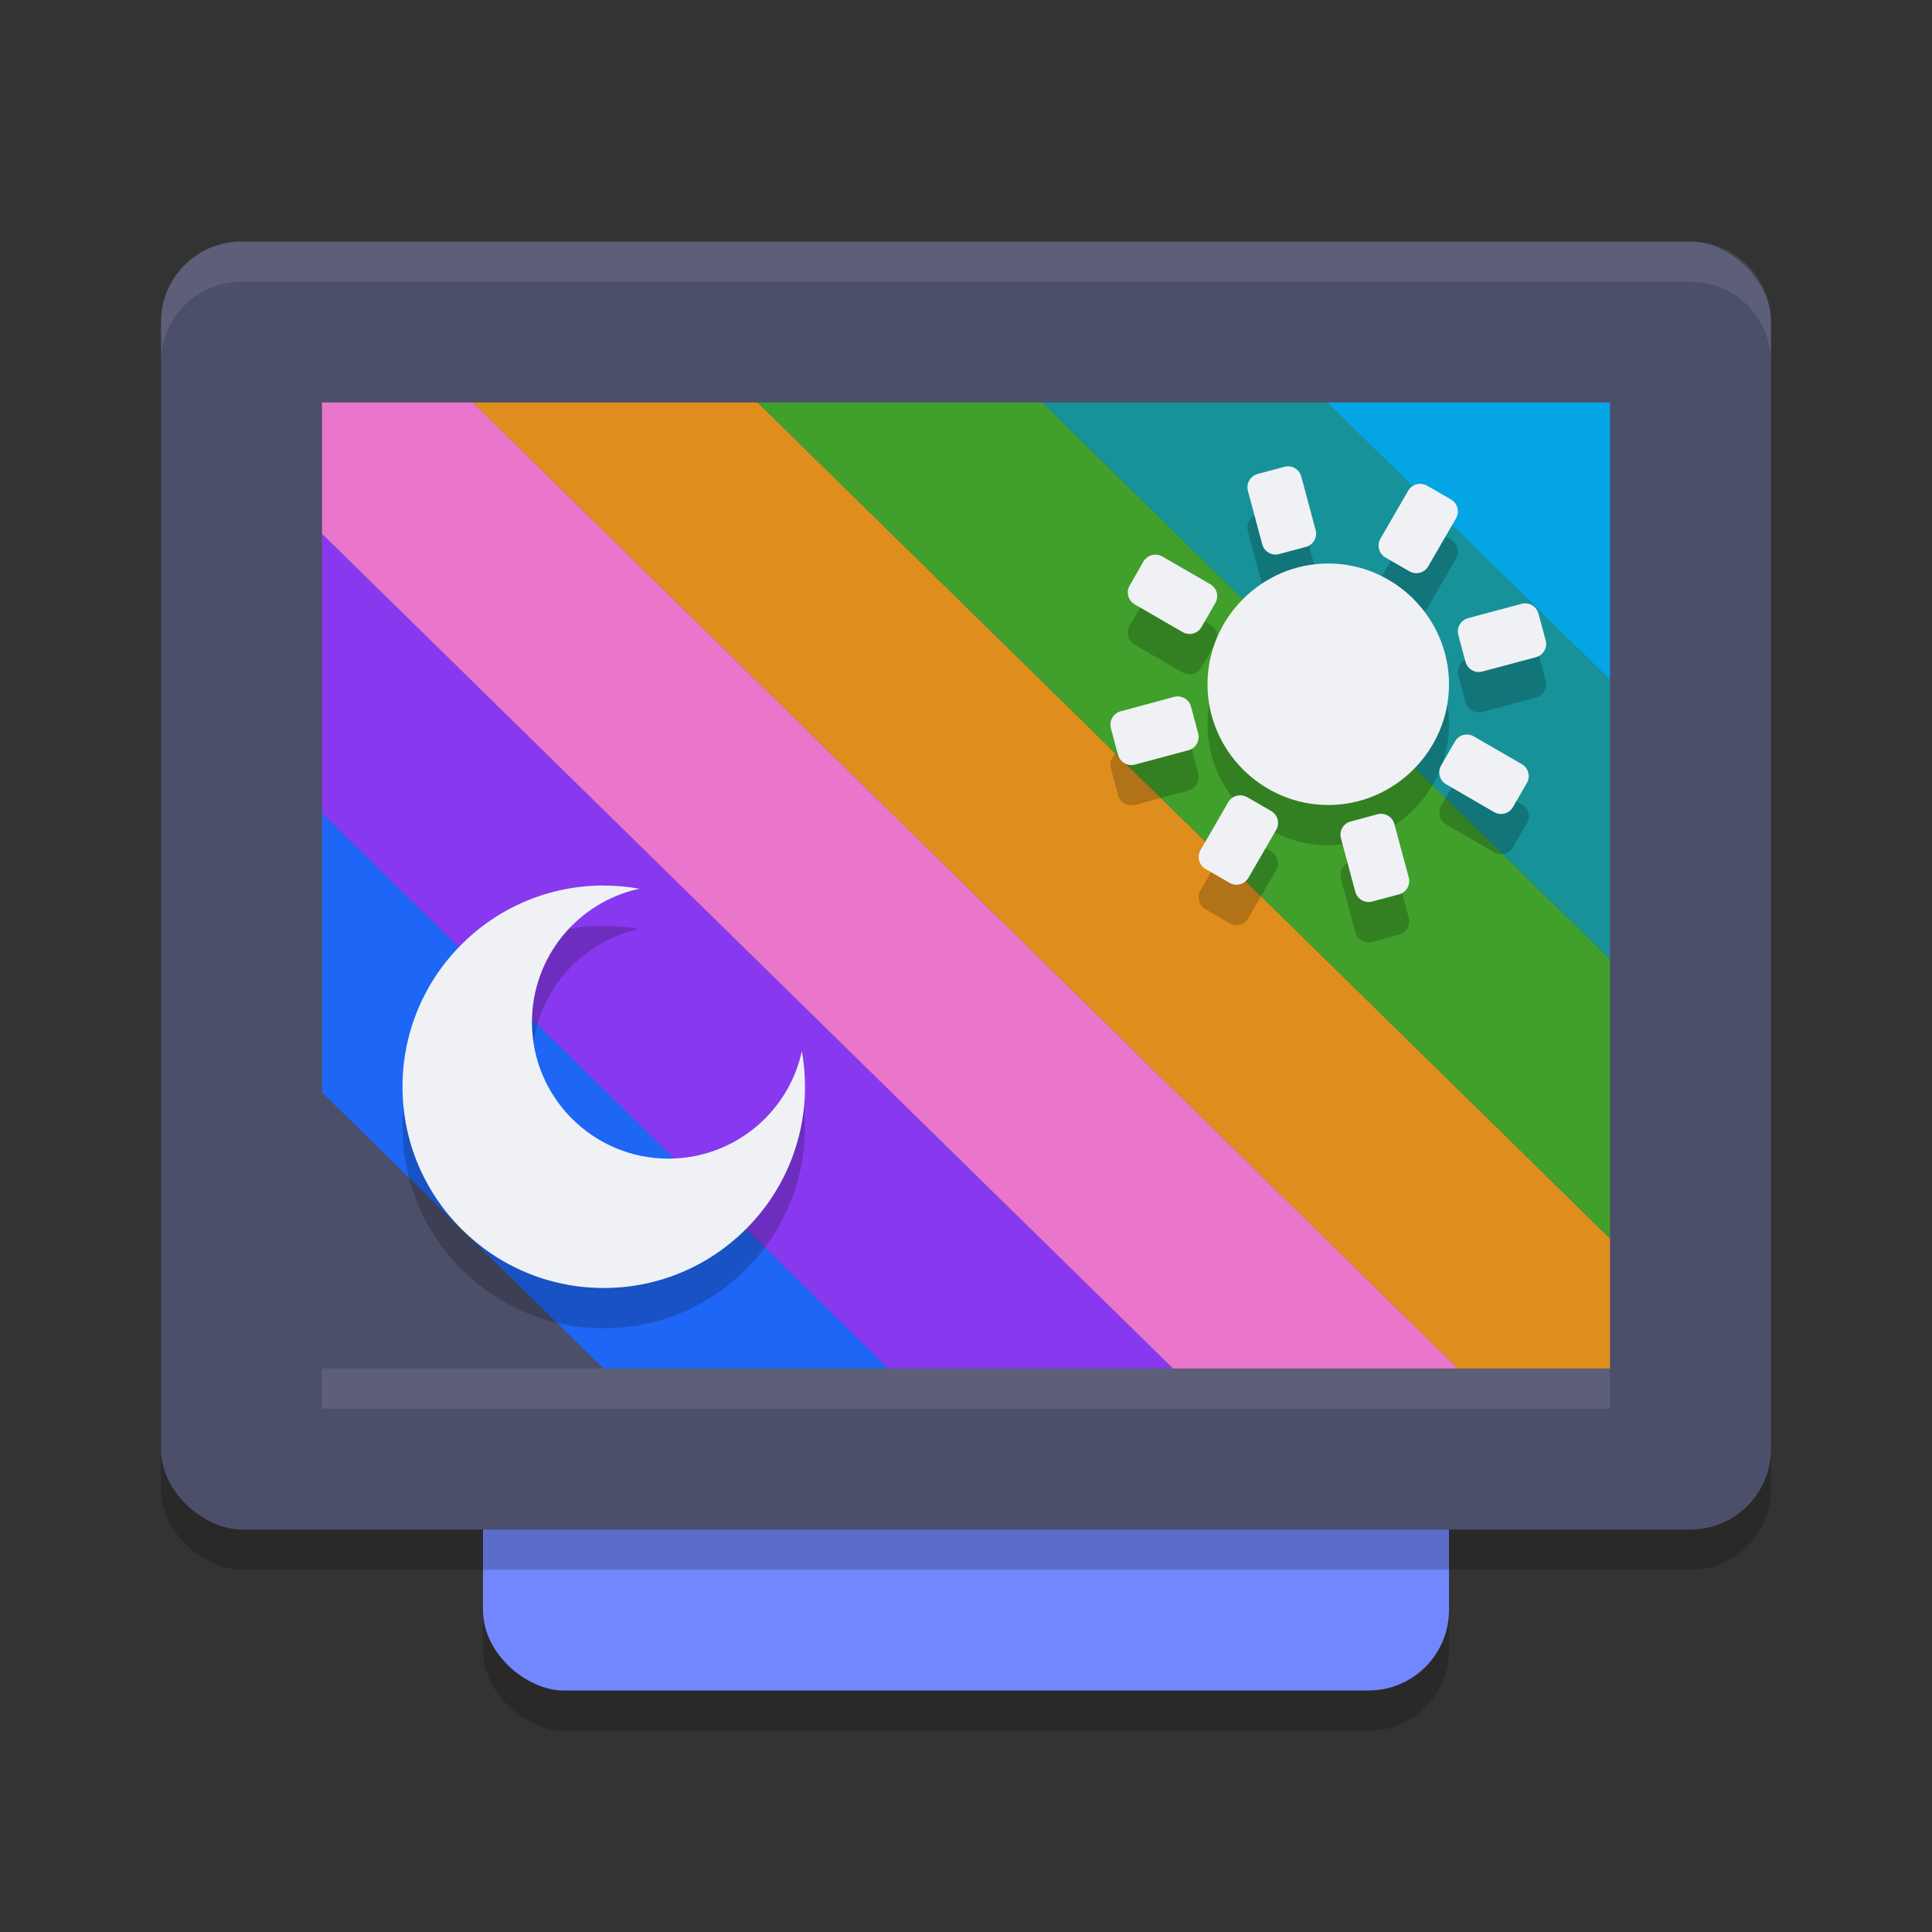 <svg xmlns="http://www.w3.org/2000/svg" width="24" height="24" version="1.1">
 <rect width="100%" height="100%" fill="#333333" stroke="none"/>
 <rect style="opacity:0.2" width="16" height="12" x="-21.5" y="-18" rx="1" ry="1" transform="matrix(0,-1,-1,0,0,0)"/>
 <rect style="fill:#7287fd" width="16" height="12" x="-21" y="-18" rx="1" ry="1" transform="matrix(0,-1,-1,0,0,0)"/>
 <rect style="opacity:0.2" width="16" height="20" x="-19.5" y="-22" rx="1" ry="1" transform="matrix(0,-1,-1,0,0,0)"/>
 <rect style="fill:#4c4f69" width="16" height="20" x="-19" y="-22" rx="1" ry="1" transform="matrix(0,-1,-1,0,0,0)"/>
 <path style="fill:#4c4f69" d="M 4,13.57 V 17 h 3.497 z"/>
 <path style="fill:#1e66f5" d="m 4,10.1 v 3.47 L 7.497,17 h 3.538 z"/>
 <path style="fill:#8839ef" d="M 4,6.631 V 10.1 L 11.035,17 h 3.537 z"/>
 <path style="fill:#ea76cb" d="M 4,5 V 6.631 L 14.572,17 h 3.539 L 5.874,5 Z"/>
 <path style="fill:#df8e1d" d="M 5.874,5 18.11,17 H 20 V 15.385 L 9.412,5 Z"/>
 <path style="fill:#40a02b" d="M 9.412,5 20,15.385 V 11.915 L 12.949,5 Z"/>
 <path style="fill:#179299" d="M 12.949,5 20,11.915 V 8.445 L 16.487,5 Z"/>
 <path style="fill:#04a5e5" d="M 16.487,5 20,8.445 V 5 Z"/>
 <path style="opacity:0.1;fill:#eff1f5" d="M 3,3 C 2.446,3 2,3.446 2,4 v 0.5 c 0,-0.554 0.446,-1 1,-1 h 18 c 0.554,0 1,0.446 1,1 V 4 C 22,3.446 21.554,3 21,3 Z"/>
 <path style="opacity:0.2" d="m 16.021,6.295 c -0.022,-0.003 -0.045,-10e-4 -0.067,0.005 L 15.622,6.389 c -0.044,0.012 -0.082,0.041 -0.104,0.08 -0.023,0.04 -0.028,0.086 -0.017,0.13 l 0.178,0.664 c 0.012,0.044 0.041,0.082 0.08,0.104 0.04,0.023 0.087,0.029 0.131,0.018 l 0.332,-0.089 c 0.044,-0.012 0.081,-0.041 0.104,-0.08 0.023,-0.04 0.029,-0.087 0.018,-0.131 L 16.165,6.421 c -0.012,-0.044 -0.041,-0.082 -0.08,-0.104 -0.02,-0.011 -0.041,-0.019 -0.063,-0.021 z m 1.64,0.216 c -0.066,-0.008 -0.134,0.023 -0.17,0.085 l -0.344,0.595 c -0.023,0.04 -0.028,0.087 -0.017,0.131 0.012,0.044 0.041,0.082 0.08,0.104 l 0.297,0.172 c 0.083,0.048 0.188,0.019 0.235,-0.063 l 0.344,-0.595 c 0.048,-0.083 0.019,-0.188 -0.063,-0.235 L 17.727,6.532 c -0.021,-0.012 -0.043,-0.019 -0.065,-0.021 z m -3.287,0.881 c -0.066,-0.008 -0.134,0.023 -0.17,0.085 l -0.172,0.297 c -0.023,0.04 -0.028,0.087 -0.017,0.131 0.012,0.044 0.041,0.082 0.08,0.104 l 0.595,0.344 c 0.083,0.048 0.188,0.019 0.235,-0.063 L 15.098,7.992 C 15.145,7.91 15.117,7.805 15.034,7.757 l -0.595,-0.344 c -0.021,-0.012 -0.043,-0.019 -0.065,-0.021 z M 16.5,7.5 C 15.677,7.5 15,8.177 15,9 c 0,0.823 0.677,1.5 1.5,1.5 C 17.323,10.5 18,9.823 18,9 18,8.177 17.323,7.5 16.5,7.5 Z m 2.468,0.496 c -0.022,-0.003 -0.044,-0.001 -0.066,0.005 L 18.237,8.179 c -0.044,0.012 -0.082,0.041 -0.104,0.08 -0.023,0.04 -0.029,0.087 -0.018,0.131 l 0.09,0.332 h -0.001 c 0.012,0.044 0.041,0.081 0.08,0.104 0.04,0.023 0.087,0.029 0.131,0.018 L 19.079,8.665 c 0.044,-0.012 0.082,-0.041 0.104,-0.08 0.023,-0.04 0.029,-0.086 0.018,-0.13 L 19.111,8.122 c -0.012,-0.044 -0.041,-0.082 -0.08,-0.104 -0.02,-0.011 -0.041,-0.019 -0.063,-0.021 z m -4.315,1.157 c -0.022,-0.003 -0.045,-0.002 -0.067,0.004 L 13.921,9.335 c -0.044,0.012 -0.082,0.041 -0.104,0.08 -0.023,0.04 -0.028,0.087 -0.017,0.131 l 0.089,0.332 c 0.012,0.044 0.041,0.082 0.08,0.104 0.04,0.023 0.086,0.028 0.13,0.017 l 0.664,-0.178 c 0.044,-0.012 0.082,-0.041 0.104,-0.08 0.023,-0.04 0.029,-0.087 0.018,-0.131 l -0.089,-0.332 c -0.012,-0.044 -0.041,-0.081 -0.08,-0.104 -0.02,-0.011 -0.041,-0.019 -0.063,-0.021 z m 3.592,0.473 c -0.066,-0.008 -0.134,0.023 -0.17,0.085 l -0.172,0.297 c -0.023,0.04 -0.028,0.087 -0.017,0.131 0.012,0.044 0.041,0.082 0.08,0.104 l 0.595,0.344 c 0.083,0.048 0.188,0.019 0.235,-0.063 l 0.172,-0.297 c 0.048,-0.083 0.019,-0.188 -0.063,-0.235 L 18.31,9.647 C 18.289,9.636 18.266,9.629 18.244,9.626 Z M 15.427,10.381 c -0.066,-0.008 -0.134,0.023 -0.17,0.085 l -0.344,0.595 c -0.023,0.04 -0.028,0.087 -0.017,0.131 0.012,0.044 0.041,0.082 0.08,0.104 l 0.297,0.172 c 0.083,0.048 0.188,0.019 0.235,-0.063 l 0.344,-0.595 c 0.048,-0.083 0.019,-0.188 -0.063,-0.235 l -0.297,-0.172 c -0.021,-0.012 -0.043,-0.019 -0.065,-0.021 z m 1.751,0.23 c -0.022,-0.003 -0.045,-0.002 -0.067,0.004 l -0.332,0.09 v -0.001 c -0.044,0.012 -0.081,0.041 -0.104,0.08 -0.023,0.04 -0.029,0.087 -0.018,0.131 l 0.178,0.664 c 0.012,0.044 0.041,0.082 0.08,0.104 0.04,0.023 0.087,0.028 0.131,0.017 l 0.332,-0.088 c 0.044,-0.012 0.082,-0.041 0.104,-0.08 0.023,-0.04 0.029,-0.087 0.018,-0.131 L 17.321,10.737 c -0.012,-0.044 -0.041,-0.082 -0.08,-0.104 -0.02,-0.011 -0.041,-0.019 -0.063,-0.021 z M 7.5,11.5 C 6.12,11.5 5,12.62 5,14 c 0,1.38 1.12,2.5 2.5,2.5 1.38,0 2.5,-1.12 2.5,-2.5 0,-0.148 -0.013,-0.295 -0.039,-0.44 -0.171,0.778 -0.86,1.333 -1.657,1.333 -0.937,0 -1.696,-0.759 -1.696,-1.696 0,-0.797 0.555,-1.486 1.333,-1.657 C 7.795,11.513 7.648,11.5 7.5,11.5 Z"/>
 <path style="fill:#eff1f5" d="M 16.5,7 C 15.677,7 15,7.677 15,8.5 15,9.323 15.677,10 16.5,10 17.323,10 18,9.323 18,8.5 18,7.677 17.323,7 16.5,7 Z m 0,0"/>
 <path style="fill:#eff1f5" d="m 17.726,6.032 0.298,0.172 c 0.083,0.048 0.111,0.152 0.063,0.235 l -0.344,0.595 c -0.048,0.083 -0.152,0.111 -0.235,0.063 L 17.211,6.926 c -0.04,-0.023 -0.068,-0.06 -0.08,-0.104 -0.012,-0.044 -0.006,-0.091 0.017,-0.13 l 0.344,-0.595 c 0.048,-0.083 0.152,-0.111 0.235,-0.063 z m -2.234,3.87 0.298,0.172 c 0.083,0.048 0.111,0.152 0.063,0.235 l -0.344,0.595 c -0.048,0.083 -0.152,0.111 -0.235,0.063 l -0.298,-0.172 c -0.04,-0.023 -0.068,-0.06 -0.08,-0.104 -0.012,-0.044 -0.006,-0.091 0.017,-0.13 l 0.344,-0.595 c 0.048,-0.083 0.152,-0.111 0.235,-0.063 z m 0.131,-4.014 0.332,-0.089 c 0.044,-0.012 0.091,-0.006 0.13,0.017 0.04,0.023 0.068,0.06 0.08,0.104 l 0.178,0.664 c 0.012,0.044 0.006,0.091 -0.017,0.13 -0.023,0.04 -0.06,0.068 -0.104,0.08 l -0.332,0.089 c -0.044,0.012 -0.091,0.006 -0.13,-0.017 -0.04,-0.023 -0.068,-0.06 -0.08,-0.104 l -0.178,-0.664 c -0.012,-0.044 -0.006,-0.091 0.017,-0.13 0.023,-0.04 0.06,-0.068 0.104,-0.08 z m 1.156,4.317 0.332,-0.09 c 0.044,-0.012 0.091,-0.006 0.13,0.017 0.04,0.023 0.068,0.06 0.08,0.104 l 0.179,0.664 c 0.012,0.044 0.006,0.091 -0.017,0.13 -0.023,0.04 -0.06,0.068 -0.104,0.08 l -0.333,0.089 c -0.044,0.012 -0.091,0.006 -0.13,-0.017 -0.04,-0.023 -0.068,-0.06 -0.08,-0.104 l -0.178,-0.664 c -0.012,-0.044 -0.006,-0.091 0.017,-0.13 0.023,-0.04 0.06,-0.068 0.104,-0.08 z M 13.888,9.378 13.8,9.046 c -0.012,-0.044 -0.006,-0.091 0.017,-0.13 0.023,-0.04 0.06,-0.068 0.104,-0.08 L 14.585,8.657 c 0.044,-0.012 0.091,-0.006 0.13,0.017 0.04,0.023 0.068,0.06 0.08,0.104 l 0.089,0.332 c 0.012,0.044 0.006,0.091 -0.017,0.13 -0.023,0.04 -0.06,0.068 -0.104,0.08 l -0.664,0.178 c -0.044,0.012 -0.091,0.006 -0.13,-0.017 -0.04,-0.023 -0.068,-0.06 -0.08,-0.104 z M 18.205,8.222 18.116,7.889 c -0.012,-0.044 -0.006,-0.091 0.017,-0.13 0.023,-0.04 0.06,-0.068 0.104,-0.08 l 0.664,-0.178 c 0.044,-0.012 0.091,-0.006 0.13,0.017 0.04,0.023 0.068,0.06 0.08,0.104 l 0.09,0.332 c 0.012,0.044 0.006,0.091 -0.017,0.13 -0.023,0.04 -0.06,0.068 -0.104,0.08 l -0.665,0.178 c -0.044,0.012 -0.091,0.006 -0.13,-0.017 -0.04,-0.023 -0.068,-0.06 -0.08,-0.104 z m 0.762,1.505 -0.172,0.298 c -0.048,0.083 -0.152,0.111 -0.235,0.063 L 17.965,9.743 c -0.04,-0.023 -0.068,-0.06 -0.08,-0.104 -0.012,-0.044 -0.006,-0.091 0.017,-0.13 L 18.074,9.211 c 0.048,-0.083 0.152,-0.111 0.235,-0.063 l 0.595,0.344 c 0.083,0.048 0.111,0.152 0.063,0.235 z M 15.097,7.492 14.926,7.789 c -0.048,0.083 -0.152,0.111 -0.235,0.063 l -0.595,-0.344 c -0.04,-0.023 -0.068,-0.06 -0.08,-0.104 -0.012,-0.044 -0.006,-0.091 0.017,-0.13 L 14.204,6.976 C 14.252,6.894 14.357,6.866 14.439,6.913 l 0.595,0.344 c 0.083,0.048 0.111,0.152 0.063,0.235 z m 0,0"/>
 <path style="fill:#eff1f5" d="M 7.5,11 C 6.12,11 5,12.12 5,13.5 5,14.88 6.12,16 7.5,16 8.88,16 10,14.88 10,13.5 10,13.352 9.987,13.204 9.961,13.059 c -0.171,0.778 -0.86,1.334 -1.657,1.334 -0.937,0 -1.696,-0.76 -1.696,-1.696 0,-0.797 0.555,-1.486 1.334,-1.657 -0.145,-0.026 -0.293,-0.039 -0.441,-0.039 z m 0,0"/>
 <rect style="opacity:0.1;fill:#eff1f5" width="16" height=".5" x="4" y="17"/>
</svg>
